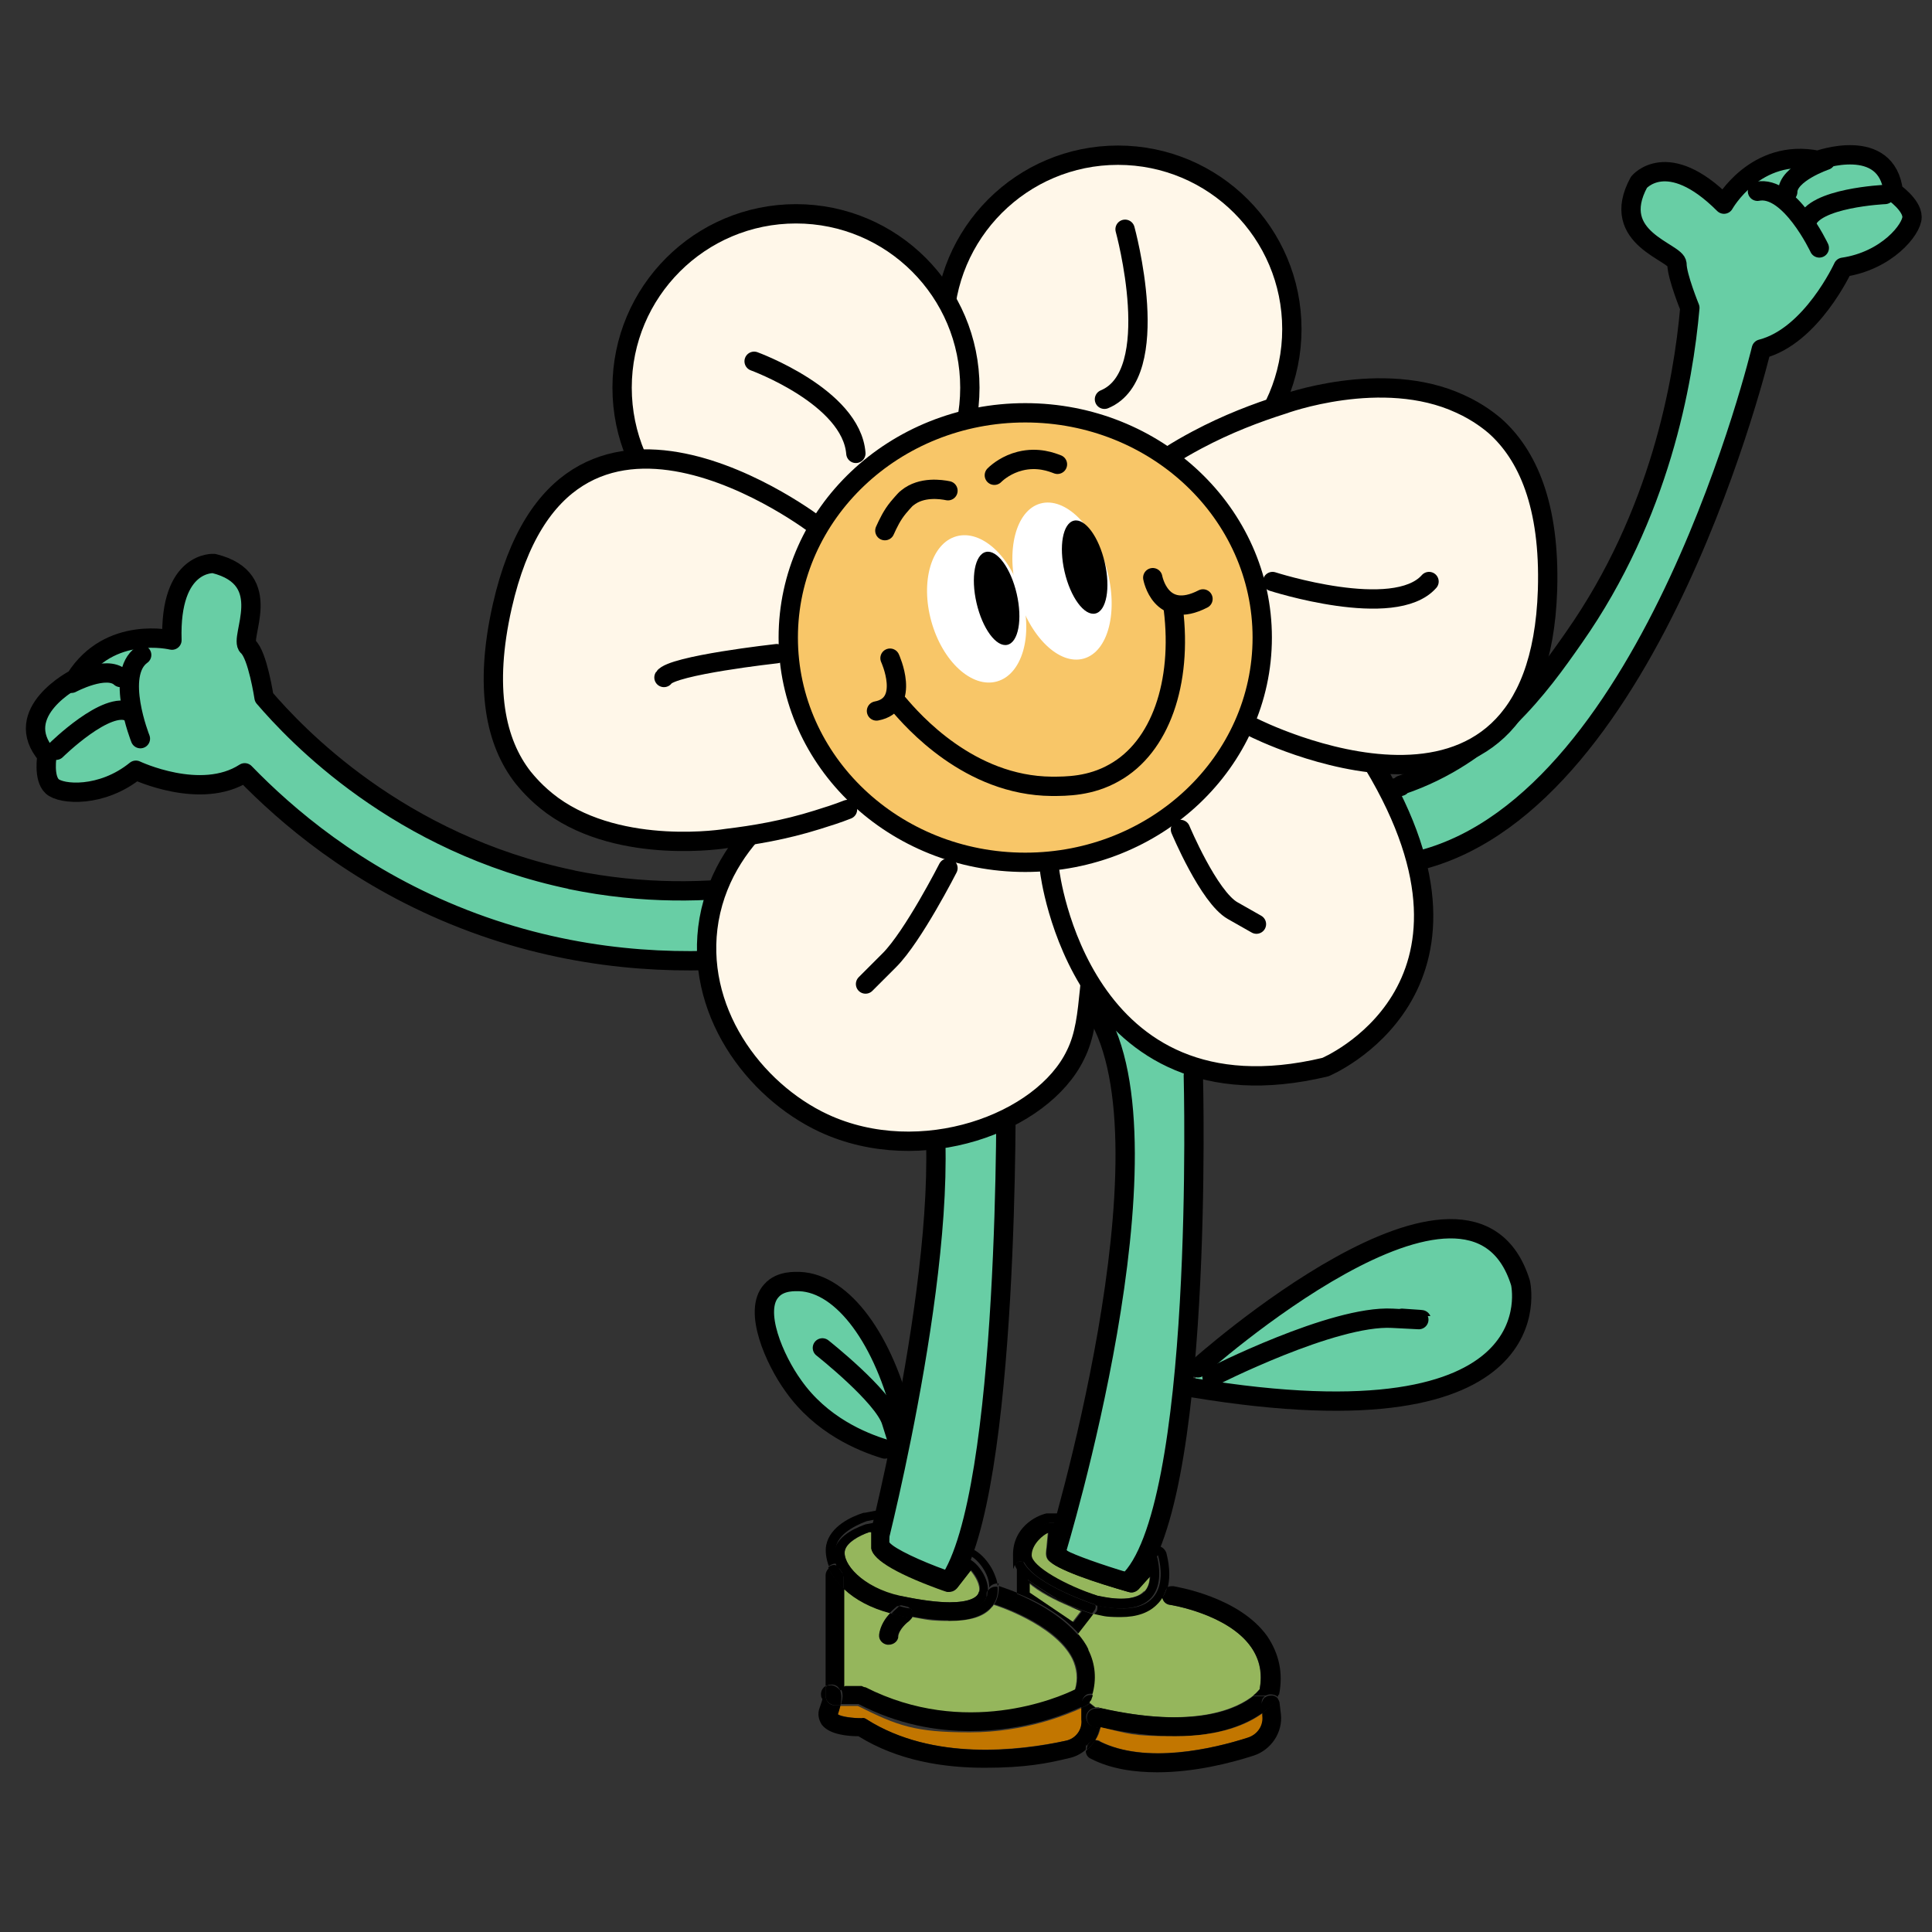 <?xml version="1.0" encoding="UTF-8"?>
<svg xmlns="http://www.w3.org/2000/svg" version="1.1" viewBox="0 0 300 300">
  <rect x="0" y="0" width="300" height="300" fill="#333333" stroke="none"/>
  <defs>
    <style>
      .cls-1 {
        fill: #fff7e9;
      }

      .cls-1, .cls-2, .cls-3, .cls-4, .cls-5 {
        stroke-linecap: round;
      }

      .cls-1, .cls-3, .cls-4, .cls-5 {
        stroke: #000;
        stroke-linejoin: round;
        stroke-width: 3px;
      }

      .cls-6 {
        fill: #fff;
      }

      .cls-2 {
        stroke: #fff;
        stroke-miterlimit: 10;
        stroke-width: 2px;
      }

      .cls-2, .cls-3 {
        fill: none;
      }

      .cls-7 {
        fill: #c27600;
      }

      .cls-4 {
        fill: #68cea5;
      }

      .cls-5 {
        fill: #f8c668;
      }

      .cls-8 {
        fill: #95b65c;
      }
    </style>
  </defs>
  <!-- Generator: Adobe Illustrator 28.6.0, SVG Export Plug-In . SVG Version: 1.2.0 Build 709)  -->
  <g>
    <g id="Layer_1">
      <g>
        <path class="cls-3" d="M272.7,54.1h-3.5"/>
        <path class="cls-3" d="M147.2,133.9"/>
        <path class="cls-3" d="M240.3,97.8"/>
        <path class="cls-3" d="M166.3,81"/>
        <path class="cls-2" d="M169.4,98.2"/>
        <path class="cls-2" d="M154.4,94.6"/>
        <path class="cls-2" d="M149.1,91.7"/>
        <path class="cls-2" d="M152.2,85.7"/>
        <path class="cls-4" d="M186,212.4s42.4-38,50.1-13.2c0,0,6.1,25.7-50.8,16.3"/>
        <path class="cls-4" d="M140.3,220.7c-3-12.7-9.4-21.4-16.1-21.7-.6,0-3-.2-4.4,1.4-2.9,3.1.5,10.8,3.4,14.8,4.3,6.1,10.6,8.7,14.2,9.8"/>
        <path class="cls-3" d="M188.2,213.8s18.8-9.6,28-9.1c9.2.5,1.5,0,1.5,0"/>
        <path class="cls-3" d="M127.7,209.3s9.5,7.5,10.7,11.4c1.2,3.8,1.1,3.5,1.1,3.5"/>
        <path class="cls-4" d="M185.3,167s1.8,67.9-10.2,78.7c0,0-10.1-1.8-11.1-4.8,0,0,19.2-62.9,6.2-83.7l15.3,3.7v6Z"/>
        <path class="cls-4" d="M156.2,167.8s.7,64.2-8.9,77.9c0,0-9.6-1.5-11.1-5.6,0,0,12.8-49.9,8.1-72.4-4.7-22.4.6-.8.6-.8l11.3.8Z"/>
        <g>
          <path d="M128.2,261.8v1.5c0,.8.6,1.4,1.4,1.5h.9c.2-.9.2-1.6,0-2.2,0-.1-.1-.2-.2-.3-.4-.4-1-.7-1.5-.6-.2,0-.4,0-.5.2Z"/>
          <path d="M129.6,243c-.4,0-.7.1-1,.4.5,1.1,1.3,2.3,2.4,3.3v-2.2c-.4-.5-.7-1-1-1.4-.2,0-.3-.1-.5-.1Z"/>
          <path d="M130.1,243.1c.2.5.6,1,.9,1.4h0c0-.7-.4-1.2-.9-1.4Z"/>
          <path d="M128.2,244.5v17.3c.2,0,.4-.2.6-.2.6-.1,1.2.1,1.5.6,0,0,.1.2.2.3l.7-.6v-15.1c-1.2-1.1-2-2.2-2.5-3.3-.3.3-.5.7-.5,1.1Z"/>
          <path d="M139.5,249.3h.1c0,0-.1-.1-.2-.1-3.9-.9-6.8-2.7-8.4-4.6v2.2c1.7,1.6,4.1,2.9,7.1,3.7.6-.6,1.1-1,1.2-1.1Z"/>
          <path d="M139.4,254.2c.1-1.1,1.4-2.2,1.7-2.4.2-.2.4-.4.5-.6-.8-.1-1.6-.3-2.5-.5-.3,0-.6-.1-.9-.2-.7.8-1.6,1.9-1.7,3.3-.1.8.5,1.5,1.3,1.6,0,0,.1,0,.2,0,.7,0,1.4-.5,1.5-1.3Z"/>
          <path d="M141.4,249.6c-.4-.6-1.2-.7-1.8-.4.6.1,1.2.3,1.8.4Z"/>
          <path d="M141.6,251.2c.2-.4.2-1-.1-1.4,0,0,0,0,0,0-.6-.1-1.2-.2-1.8-.4h-.1c-.1.2-.7.6-1.2,1.2.3,0,.6.2.9.2.9.2,1.7.4,2.5.5Z"/>
          <path class="cls-8" d="M139.8,247.8c3.3.7,5.8,1,7.7,1v-1.6c-.2,0-.4,0-.5,0-7.4-2.6-11.4-4.9-11.7-6.7,0-.1,0-.3,0-.4v-2.2h-.3c-1.6.6-3.5,1.6-3.8,2.9-.4,2,2.7,5.8,8.6,7.1Z"/>
          <path class="cls-8" d="M147.5,248.8c2.9,0,4.3-.7,4.5-1.6.3-1-.6-2.5-1.3-3.3l-2.1,2.7c-.3.4-.7.6-1.2.6v1.6Z"/>
          <path d="M152,247.2c-.2.9-1.6,1.6-4.5,1.6-1.9,0-4.4-.3-7.7-1-5.9-1.3-9.1-5.1-8.6-7.1.3-1.2,2.2-2.3,3.8-2.8h.3s0,2.1,0,2.1c0,.1,0,.3,0,.4.3,1.8,4.3,4.1,11.7,6.7.2,0,.3,0,.5,0,.4,0,.9-.2,1.2-.6l2.1-2.7c.7.8,1.6,2.2,1.3,3.3ZM153.2,248c0-.2,0-.4,0-.6,0-.2.1-.3.2-.4.1-2.2-1.9-4.7-3.2-5l-2.9,3.8s-10.4-3.7-10.8-5.6c0,0,0,0,0,0v-3.9l-2.1.4c-.8.3-4.3,1.5-4.8,4-.2.8,0,1.8.4,2.7.6.2.9.7.9,1.3h0c1.6,2,4.4,3.9,8.4,4.7,0,0,.1,0,.2,0,.6-.3,1.4-.2,1.8.4,7.7,1.4,10.9.2,11.8-1.6h0Z"/>
          <path d="M153.2,248c.2-.3.3-.7.3-1.1,0,.1-.2.3-.2.4,0,.2,0,.4,0,.6Z"/>
          <path d="M147.3,251.7c3.1,0,5.2-.7,6.5-2,.1-.2.3-.3.4-.5-.5-.2-.9-.6-1-1.2-.9,1.8-4,3.1-11.8,1.6,0,0,0,0,0,0,.3.4.3,1,.1,1.4,2.2.4,4.1.6,5.7.6Z"/>
          <path class="cls-8" d="M166.9,262.4c.5-1.7.3-3.3-.4-4.8-2.7-5.4-12.1-8.4-12.2-8.4h0c-.1.2-.2.3-.4.5-1.2,1.4-3.4,2-6.5,2s-3.5-.2-5.7-.6c-.1.2-.3.4-.5.6-.3.2-1.6,1.3-1.7,2.4,0,.7-.7,1.3-1.5,1.3s-.1,0-.2,0c-.8-.1-1.4-.8-1.3-1.6.2-1.4,1-2.6,1.7-3.3-3-.8-5.4-2.1-7.1-3.7v15.1s2.6.1,2.6.1c.2,0,.4,0,.6.2,15.4,7.8,29.8,1.6,32.6.3Z"/>
          <path d="M154.9,246.3c0-.4-.1-.9-.3-1.4-.7-2.1-2.5-4.1-4-4.5-.6-.1-1.1,0-1.5.5l-2.2,2.9c-3.9-1.4-8-3.3-8.8-4.3v-3.6c0-.4-.2-.8-.5-1.1-.3-.3-.8-.4-1.2-.3l-2.1.4c0,0-.1,0-.2,0-1.9.6-5.2,2.1-5.8,5-.2,1,0,2.2.4,3.3.3-.2.6-.4,1-.4s.4,0,.5.1c-.5-1-.6-1.9-.4-2.7.5-2.4,4-3.7,4.8-4l2.1-.4v3.9s0,0,0,0c.4,2,10.8,5.6,10.8,5.6l2.9-3.8c1.2.3,3.3,2.8,3.2,5,.3-.4.9-.7,1.5-.6Z"/>
          <path d="M154.2,249.2c.6-.8.8-1.8.7-2.8-.6-.1-1.1.1-1.5.6,0,.4,0,.7-.3,1.1h0c0,.5.5,1,1,1.2Z"/>
          <path d="M164,248.2c-1.5-.8-2.9-1.8-4.3-2.8v.2c1.8,1.5,4.2,2.8,6.4,3.7-.7-.4-1.4-.7-2-1.1Z"/>
          <path class="cls-8" d="M159.6,245.6v1.7s6.9,4.6,6.9,4.6l1.3-1.7c-.6-.3-1.2-.5-1.8-.8,0,0,0,0,0,0-2.1-.9-4.6-2.1-6.4-3.7Z"/>
          <path d="M166.2,254c.2.1.4.2.5.2s.5,0,.7-.3c-2.7-3.2-7-5.4-9.7-6.5v.4c0,.3.2.6.4.8l8,5.4Z"/>
          <path d="M169.7,263.2c.7-2.4.5-4.8-.6-7-.4-.8-1-1.6-1.6-2.4-.2.2-.4.3-.7.3s-.4,0-.5-.2l-8-5.4c-.3-.2-.4-.5-.4-.8v-.4c-1.5-.6-2.5-.9-2.7-1,0,0,0,0-.1,0,0,1.1-.2,2-.7,2.8h0c0,0,9.5,2.9,12.2,8.4.8,1.6.9,3.2.4,4.8-2.8,1.4-17.2,7.5-32.6-.3-.2,0-.4-.1-.6-.2h-2.5c0-.1-.7.5-.7.5.3.6.3,1.3,0,2.3h2.7c6.2,3.2,12.1,4.2,17.4,4.2,8.5,0,15-2.7,17.3-3.8v-.5c0-.8.5-1.5,1.3-1.5.2,0,.3,0,.4,0Z"/>
          <path d="M167.5,253.8l2.4-3.1s0,0,0,0c0,0,0,0-.1,0-.8-.3-2.1-.7-3.6-1.3.6.3,1.2.6,1.8.8l-1.3,1.7-6.8-4.6v-1.7c-.9-.7-1.6-1.6-2-2.4,0,0,0,.2,0,.3v3.9c2.9,1.1,7.1,3.3,9.8,6.5,0,0,0,0,0,0Z"/>
          <path class="cls-7" d="M134.6,267c10.2,6.5,23.7,4.8,30.9,3.3,1.5-.3,2.6-1.7,2.5-3.3v-1.8c-2.4,1.1-8.9,3.8-17.4,3.8s-11.2-1-17.4-4.1h-2.7c-.1.3-.3.8-.4,1.3.5.3,2.2.6,3.7.6.3,0,.6,0,.8.2Z"/>
          <path d="M168.8,271.1c.2-.5.7-.8,1.2-.8.4-.6.6-1.3.8-2-.3,0-.7-.1-1-.2-.8-.2-1.3-1-1.1-1.8.2-.7.8-1.1,1.4-1.1l-.9-.7c-.1.1-.3.2-.4.3,0,0-.4.2-.9.4v1.8c.2,1.6-.9,3-2.4,3.3-7.1,1.6-20.6,3.2-30.9-3.3-.3-.2-.5-.3-.8-.2-1.5,0-3.2-.2-3.7-.6.2-.5.3-1,.4-1.4h-.9c-.8,0-1.4-.7-1.4-1.5v-1.5c-.5.3-.8.9-.7,1.5,0,.2.1.4.2.5,0,.2-.2.7-.4,1.3-.4,1-.2,1.9.3,2.7,1.2,1.6,4.2,1.8,5.7,1.8h0c6.1,3.8,13.2,4.9,19.6,4.9s9.8-.7,13.1-1.5c1-.2,1.9-.7,2.6-1.3,0-.3,0-.5.1-.8Z"/>
          <path d="M168.8,264.7c.2,0,.3-.2.4-.3.1-.1.2-.3.3-.5,0-.2.2-.5.2-.7-.1,0-.3,0-.4,0-.8,0-1.4.7-1.4,1.5v.5c.5-.2.8-.4.9-.4Z"/>
          <path d="M168.7,271.8c.5-.4,1-1,1.4-1.6-.5,0-1,.3-1.2.8-.1.3-.2.5-.1.8Z"/>
          <path d="M170.1,249.2s-9.5-3.1-11.2-6.7c-.3-.1-.6-.1-.8,0-.2.1-.4.3-.5.6h0c.4.9,1.1,1.7,2,2.4v-.2c1.4,1,2.8,1.9,4.3,2.8.7.4,1.4.7,2,1.1,0,0,0,0,0,0,1.5.6,2.8,1.1,3.6,1.3,0,0,0,0,.1,0,0,0,0,0,0,0l.3-.4c.2-.2.3-.6.2-.8,0,0,0-.1,0-.2h-.1Z"/>
          <path d="M170.9,266.8v-1.5c-.2,0-.3,0-.4,0s-.2,0-.3,0c-.7,0-1.3.5-1.4,1.1-.2.8.3,1.6,1.1,1.8.3,0,.7.2,1,.2,0-.5.1-1,0-1.5Z"/>
          <path d="M159,242.5c1.6,3.6,11.2,6.7,11.2,6.7h.1c-.1-.2-.3-.3-.5-.4-1.6-.7-3.3-1.5-4.8-2.4-2-1.1-3.9-2.4-5.7-3.8,0,0-.1,0-.2-.1Z"/>
          <path class="cls-8" d="M169.2,264.4l.9.7c.1,0,.2,0,.3,0s.2,0,.4,0v-.7c0-.7-.5-1.2-1.1-1.3,0,.2-.1.5-.2.7,0,.2-.2.3-.3.5Z"/>
          <path class="cls-8" d="M177.7,247.1c.6-.6.8-1.4.8-2.3l-1.8,2c-.4.4-1,.6-1.5.4-5.1-1.5-11.4-3.6-12.5-5-.2-.3-.3-.6-.3-1l.3-3.2c-.8.3-2.6,1.2-2.6,3.5s5.3,4.7,10.3,6.3c3.6.8,6.1.5,7.2-.7Z"/>
          <path d="M164.9,246.5c1.6.9,3.2,1.7,4.8,2.4.2,0,.4.2.5.4,12.8,2.8,9.4-7.8,9.4-7.8l-4,4.4s-10.7-3.1-11.7-4.5l.4-4.9h-1.6s-4.1.9-4.1,5,0,.7.2,1c0,0,.2,0,.2.1,1.8,1.4,3.7,2.7,5.7,3.8ZM170.5,247.8c-5-1.6-10.3-4.6-10.3-6.3s1.8-3.2,2.6-3.5l-.3,3.2c0,.3,0,.7.3,1,1.1,1.5,7.4,3.6,12.5,5,.5.2,1.1,0,1.5-.4l1.8-2c0,.8-.3,1.7-.8,2.3-1.2,1.2-3.6,1.5-7.2.7Z"/>
          <path d="M170.2,250.3l-.3.4c1.6.4,2.9.5,4.2.5,2.6,0,4.5-.7,5.8-2.1.3-.3.5-.6.7-.9,0-.2,0-.4,0-.6,0-.4.3-.8.7-1,.7-2.6-.2-5.4-.2-5.5-.2-.5-.6-.9-1.1-1-.5-.1-1,0-1.4.4l-3.4,3.7c-4-1.2-8.3-2.7-9.7-3.5l.4-4.1c0-.4-.1-.8-.4-1.1-.3-.3-.7-.5-1.1-.5h-1.6c-.1,0-.2,0-.3,0-1.8.4-5.2,2.3-5.2,6.4s.1,1.1.4,1.7c0-.3.3-.5.5-.6.3-.1.6-.1.8,0-.2-.3-.2-.7-.2-1,0-4.1,4.1-5,4.1-5h1.6l-.4,4.9c1,1.4,11.7,4.5,11.7,4.5l4-4.4s3.5,10.6-9.4,7.8c0,0,0,.1,0,.2,0,.3,0,.6-.2.8Z"/>
          <path class="cls-8" d="M169,256.2c1.1,2.2,1.3,4.6.6,7,.6.1,1.1.7,1.1,1.3v.7c14.9,3.4,21.5,0,23.9-1.9.5-.4.9-.8,1-1,.4-2.5,0-4.6-1.3-6.5-3.6-5.2-12.5-6.6-12.6-6.6-.6,0-1.1-.5-1.2-1.1-.2.3-.4.6-.7.9-1.3,1.4-3.2,2.1-5.8,2.1s-2.7-.2-4.2-.5l-2.4,3.1s0,0,0,0c.6.7,1.2,1.5,1.6,2.4Z"/>
          <path d="M181.2,246.5c-.4.2-.6.6-.7,1,0,.2,0,.4,0,.6.3-.5.5-1.1.7-1.6Z"/>
          <path d="M194.7,263.3c-2.4,2-9,5.3-23.9,1.9v1.5c.1.5,0,1,0,1.5,4.6,1,8.4,1.4,11.6,1.4,7.2,0,11.3-2,13.6-3.6v-1.3c-.2-.5,0-1,.4-1.3h-1.8Z"/>
          <path class="cls-7" d="M170.8,270.4c7.2,3.6,17.6,1.1,23.1-.6,1.4-.5,2.4-1.9,2.2-3.4v-.4c-2.3,1.7-6.5,3.6-13.6,3.6s-7.1-.4-11.6-1.4c-.1.7-.4,1.4-.8,2,.3,0,.5,0,.8.2Z"/>
          <path d="M196.5,263.5c-.4.3-.6.8-.6,1.3v1.3c1.7-1.2,2.4-2.3,2.5-2.4,0,0,0,0,0,0-.3-.3-.7-.5-1.2-.4-.3,0-.5.1-.8.3Z"/>
          <path d="M198.6,263.2c.7-3.4,0-6.4-1.8-9.1-4.4-6.2-14.2-7.7-14.6-7.8-.4,0-.7,0-1,.2-.1.5-.4,1.1-.7,1.6.1.6.6,1,1.2,1.1,0,0,9,1.4,12.6,6.6,1.3,1.9,1.8,4,1.3,6.5-.2.2-.5.6-1,1h1.8c.2,0,.5-.2.8-.2.5,0,.9.1,1.2.4,0-.1.1-.3.2-.4Z"/>
          <path d="M170,270.3c-.4.6-.8,1.1-1.4,1.6,0,.5.3,1,.8,1.2,3.1,1.6,6.8,2.1,10.3,2.1,5.7,0,11.3-1.4,15-2.6,2.7-.9,4.5-3.6,4.2-6.4l-.2-1.7c0-.3-.2-.6-.4-.9,0,0,0,0,0,0,0,.1-.7,1.2-2.3,2.4v.4c.2,1.5-.7,2.9-2.2,3.4-5.5,1.8-15.9,4.2-23.1.6-.2-.1-.5-.2-.8-.2Z"/>
        </g>
        <path class="cls-4" d="M88.8,136.6c-27-5.6-42.9-22.6-47.8-28.3,0,0-1-6.6-2.5-7.9s4.5-10.5-5.3-12.9c0,0-6.9-.5-6.5,11.9,0,0-9.7-2.4-15,6,0,0-10.2,5.2-4.4,11.9,0,0-.6,3.5.8,4.8s7.7,1.8,13-2.5c0,0,10.1,4.8,16.9.4,6.5,6.7,17.1,15.8,32.5,22.1,32.2,13.2,61.8,4.5,70.9,1.4l-4.9-10.8c-7.4,2.8-25.4,8.5-47.8,3.9Z"/>
        <path class="cls-3" d="M11.1,106.1s5.4-2.9,7.6-.9"/>
        <path class="cls-3" d="M8.7,116.5s8-7.9,11.5-5.9"/>
        <path class="cls-3" d="M21.8,114.7s-4-10,.2-13"/>
        <path class="cls-4" d="M217.6,121.9c13.9-4.7,21.5-15.3,26.8-22.9,13.4-19.1,17-39.8,18-51.2,0,0-2-4.9-2-6.8s-10.7-3.9-5.9-12.7c0,0,4.4-5.4,13.2,3.4,0,0,4.9-8.8,14.6-6.8,0,0,10.7-3.9,11.7,4.9,0,0,2.9,2,2.9,3.9s-3.9,6.8-10.7,7.8c0,0-4.9,10.7-12.7,12.7,0,0-16.7,69.8-52.7,79.3l-9.9,3.6-3.2-12.9c2.4-.2,5.9-.8,9.8-2.1Z"/>
        <path class="cls-3" d="M283.5,24.9s-5.9,2-5.9,4.9"/>
        <path class="cls-3" d="M292.7,30.2s-11.2.5-12.2,4.4"/>
        <path class="cls-3" d="M282.5,38.5s-4.6-9.8-9.6-8.8"/>
        <path class="cls-3" d="M111.3,136.6"/>
        <circle class="cls-1" cx="173.6" cy="51.1" r="27"/>
        <circle class="cls-1" cx="123.6" cy="60.2" r="27"/>
        <path class="cls-1" d="M127.9,121c-1.3.6-15.2,7.1-17.8,21.8-2.4,13.9,6.9,26.5,17.8,31.6,15.1,7,34,0,39.1-10.6,1.5-3,1.8-6.3,2.2-10.2,1.3-12.3-3.2-17.2-3.2-17.2,0,0,0,0,0,0,0,0,0,0,0,0,0,0-1.2-1.1-2.3-2"/>
        <path class="cls-1" d="M163,135.3s4.7,39.5,42.8,30.4c0,0,28.6-11.9,7.5-47l-.2-.6s-6.2-9-14.8-11.6"/>
        <path class="cls-1" d="M194.7,113s44.2,22.4,45.6-21.4c.4-13.1-3.1-21-8.2-25.5-.6-.5-2.5-2.1-5.4-3.4-12.1-5.6-27.5.1-27.5.1-4.1,1.3-8.6,3-13.3,5.5-1.5.8-2.9,1.6-4.3,2.5"/>
        <path class="cls-3" d="M147.2,134.8s-5.4,10.6-9.1,14.3l-3.7,3.7"/>
        <path class="cls-3" d="M183.3,128.8s4.4,10.5,8.1,12.6l3.7,2.1"/>
        <path class="cls-3" d="M197.6,90.3s18.9,6.1,24.3,0"/>
        <path class="cls-1" d="M126.9,81.7s-39.2-30.3-48.9,12.4c-2.9,12.8-1,21.2,3.2,26.6.5.6,2,2.5,4.6,4.4,10.8,7.8,27,5.1,27,5.1,4.2-.5,9-1.3,14.1-2.9,1.6-.5,3.2-1,4.7-1.6"/>
        <path class="cls-3" d="M120.6,101.5s-16.3,1.8-17.5,3.7"/>
        <path class="cls-3" d="M174.7,35.6s6.2,22.5-3.2,26.4"/>
        <path class="cls-3" d="M117.1,56.1s15.1,5.5,15.8,14.3"/>
        <ellipse class="cls-5" cx="159.2" cy="99" rx="36.8" ry="34.9"/>
        <path class="cls-3" d="M154.4,73.8c.6-.6,2-1.7,4-2.2,2.8-.7,5,.2,5.8.5"/>
        <path class="cls-3" d="M147.2,76.2c-1-.2-4.1-.7-6.3,1.1-.3.2-.5.5-.8.8-.2.2-.4.5-.6.7-1,1.2-1.6,2.5-2.1,3.6"/>
        <ellipse class="cls-6" cx="151.6" cy="94.6" rx="7.3" ry="11.7" transform="translate(-19.8 44.2) rotate(-15.6)"/>
        <ellipse class="cls-6" cx="164.9" cy="90.3" rx="7.2" ry="12.5" transform="translate(-18.2 47.6) rotate(-15.6)"/>
        <path class="cls-3" d="M179,89.7s1.2,6.7,7.8,3.3"/>
        <path class="cls-3" d="M138.2,102.2s3.3,7.2-2.1,8.2"/>
        <path class="cls-3" d="M182.2,94.6c1.4,11.4-2,21.4-9.2,25.4-3.7,2.1-7.4,2.1-9.7,2.1-12.8-.1-21.6-10.2-23.8-12.8"/>
        <ellipse cx="168.4" cy="88.2" rx="3.2" ry="7.4" transform="translate(-15.5 40) rotate(-13)"/>
        <ellipse cx="154.7" cy="93" rx="3.2" ry="7.4" transform="translate(-16.9 37.1) rotate(-13)"/>
      </g>
    </g>
  </g>
</svg>